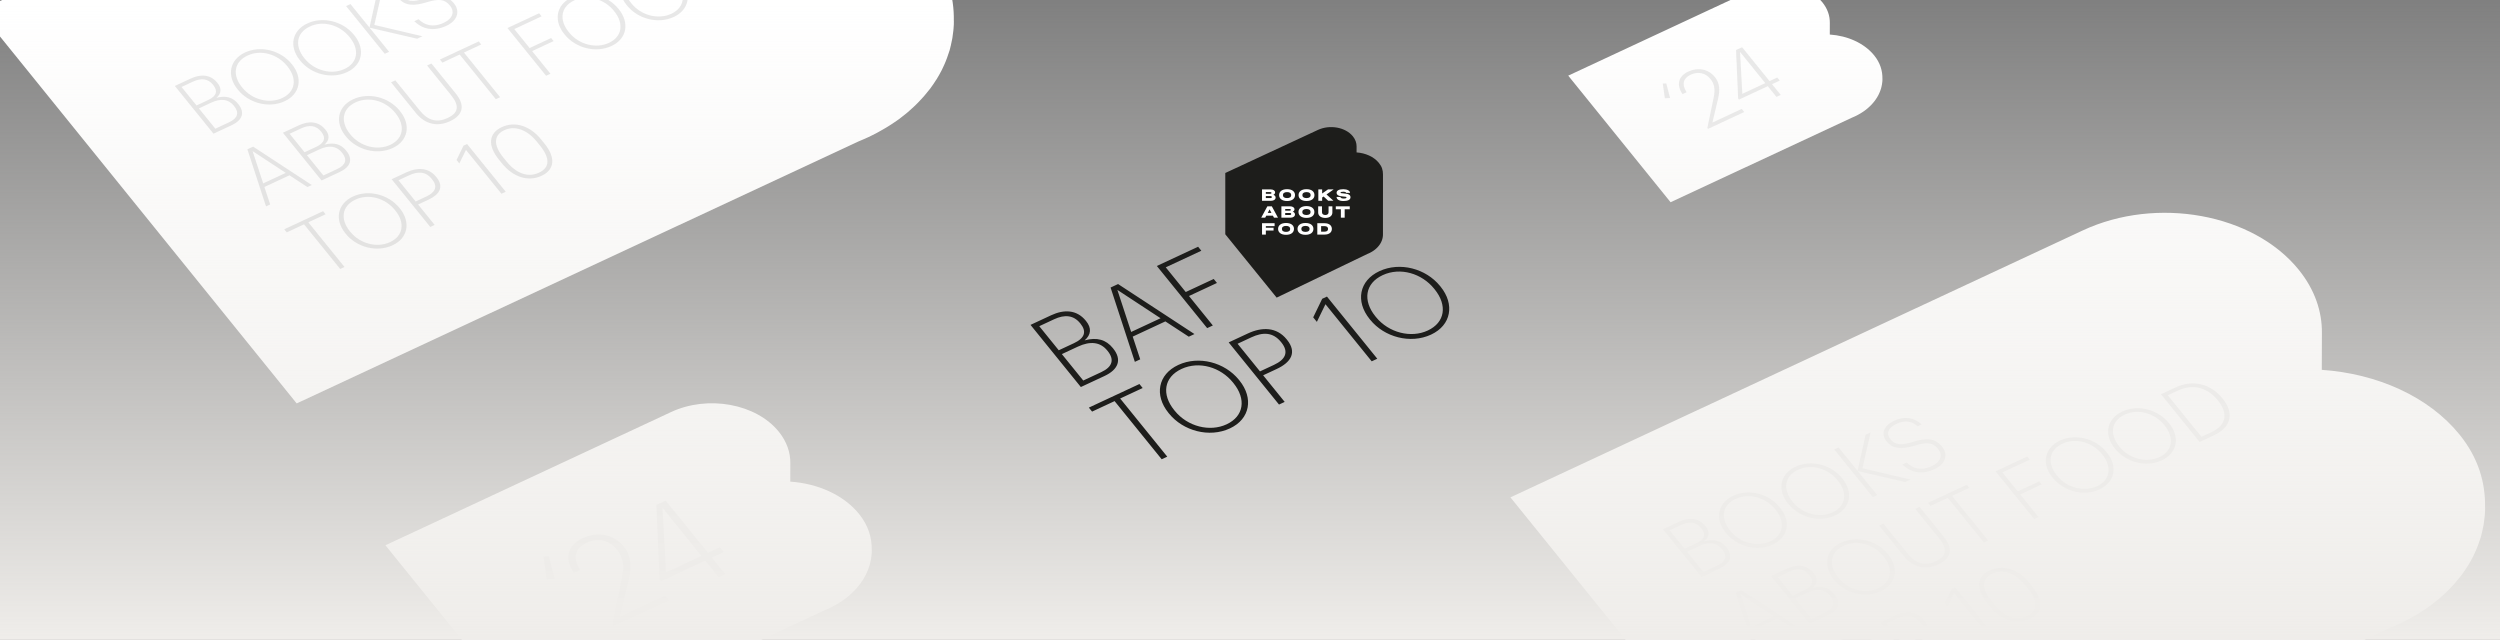 <svg width="1680" height="430" viewBox="0 0 1680 430" fill="none" xmlns="http://www.w3.org/2000/svg">
<rect x="0" y="0" width="1680" height="430" fill="#808080" stroke="none"/>
<g clip-path="url(#clip0_4115_35608)">
<path d="M1669.96 341.072C1670.28 324.211 1665.39 307.625 1652.9 292.142C1632.02 266.299 1597.12 251.052 1560.24 248.531L1560.32 223.357C1560.32 223.357 1560.32 223.633 1560.32 223.79C1560.48 209.253 1555.48 194.519 1544.72 181.242C1514.23 143.54 1449.3 131.682 1399.62 154.847L1015 334.217L1228.37 598.093L1606.1 421.953C1608.19 421.086 1610.28 420.219 1612.28 419.274C1614.41 418.289 1616.5 417.225 1618.51 416.161C1619.14 415.807 1619.77 415.452 1620.4 415.098C1621.78 414.349 1623.12 413.561 1624.46 412.773C1625.17 412.34 1625.84 411.907 1626.51 411.513C1627.77 410.725 1628.95 409.937 1630.17 409.109C1630.8 408.676 1631.43 408.243 1632.06 407.809C1632.38 407.612 1632.69 407.376 1632.97 407.179C1633.52 406.785 1634.03 406.312 1634.58 405.918C1635.76 405.012 1636.95 404.106 1638.09 403.161C1638.88 402.53 1639.63 401.861 1640.37 401.191C1641.44 400.245 1642.5 399.3 1643.49 398.354C1644.2 397.685 1644.9 396.975 1645.57 396.306C1646.56 395.321 1647.5 394.336 1648.41 393.312C1649.04 392.602 1649.67 391.933 1650.3 391.184C1651.21 390.12 1652.07 389.017 1652.94 387.954C1653.34 387.442 1653.77 386.969 1654.16 386.457C1654.28 386.299 1654.4 386.102 1654.52 385.945C1655.74 384.29 1656.88 382.635 1657.94 380.902C1658.1 380.665 1658.26 380.468 1658.42 380.232C1659.6 378.302 1660.7 376.332 1661.73 374.362C1662.04 373.771 1662.32 373.141 1662.59 372.55C1663.26 371.132 1663.93 369.713 1664.48 368.295C1664.8 367.547 1665.08 366.798 1665.35 366.049C1665.86 364.71 1666.3 363.371 1666.73 362.031C1666.85 361.598 1667.05 361.164 1667.16 360.731C1667.32 360.219 1667.44 359.707 1667.56 359.155C1667.72 358.643 1667.83 358.091 1667.95 357.579C1668.31 356.161 1668.58 354.703 1668.86 353.285C1668.9 353.009 1668.98 352.734 1669.02 352.458C1669.29 350.764 1669.53 349.03 1669.68 347.336C1669.72 346.864 1669.76 346.391 1669.8 345.918C1669.84 345.17 1669.92 344.382 1669.96 343.633C1669.96 342.806 1670 341.978 1670 341.112L1669.96 341.072Z" fill="white"/>
<path d="M640.961 14.072C641.276 -2.789 636.391 -19.375 623.902 -34.858C603.022 -60.702 568.117 -75.948 531.242 -78.469L531.321 -103.643C531.321 -103.643 531.321 -103.367 531.321 -103.21C531.479 -117.747 526.476 -132.481 515.72 -145.758C485.228 -183.46 420.303 -195.318 370.624 -172.153L-14 7.217L199.369 271.093L577.099 94.953C579.188 94.086 581.276 93.219 583.285 92.274C585.412 91.289 587.5 90.225 589.509 89.161C590.14 88.807 590.77 88.452 591.4 88.098C592.779 87.349 594.119 86.561 595.458 85.773C596.167 85.34 596.837 84.907 597.507 84.513C598.767 83.725 599.949 82.937 601.171 82.109C601.801 81.676 602.431 81.243 603.062 80.809C603.377 80.612 603.692 80.376 603.968 80.179C604.519 79.785 605.031 79.312 605.583 78.918C606.765 78.012 607.947 77.106 609.089 76.161C609.877 75.53 610.626 74.861 611.374 74.191C612.438 73.245 613.501 72.3 614.486 71.354C615.195 70.684 615.905 69.975 616.574 69.306C617.559 68.321 618.505 67.336 619.411 66.312C620.041 65.602 620.672 64.933 621.302 64.184C622.208 63.12 623.075 62.017 623.942 60.954C624.336 60.442 624.769 59.969 625.163 59.457C625.281 59.299 625.399 59.102 625.517 58.944C626.739 57.29 627.881 55.635 628.945 53.902C629.102 53.665 629.26 53.468 629.418 53.232C630.599 51.302 631.703 49.332 632.727 47.362C633.042 46.771 633.318 46.141 633.594 45.55C634.263 44.132 634.933 42.713 635.485 41.295C635.8 40.547 636.076 39.798 636.351 39.05C636.863 37.71 637.297 36.37 637.73 35.031C637.848 34.598 638.045 34.164 638.164 33.731C638.321 33.219 638.439 32.707 638.557 32.155C638.715 31.643 638.833 31.091 638.951 30.579C639.306 29.161 639.582 27.703 639.857 26.285C639.897 26.009 639.976 25.734 640.015 25.458C640.291 23.764 640.527 22.03 640.685 20.336C640.724 19.864 640.764 19.391 640.803 18.918C640.842 18.169 640.921 17.382 640.961 16.633C640.961 15.806 641 14.979 641 14.112L640.961 14.072Z" fill="white"/>
<path d="M585.827 369.839C585.985 361.425 583.547 353.148 577.315 345.422C566.896 332.526 549.478 324.918 531.078 323.66L531.117 311.098C531.117 311.098 531.117 311.236 531.117 311.315C531.196 304.06 528.699 296.708 523.332 290.083C508.116 271.27 475.718 265.352 450.929 276.912L259 366.418L365.472 498.093L553.96 410.198C555.002 409.766 556.044 409.333 557.047 408.861C558.108 408.37 559.15 407.839 560.153 407.308C560.467 407.131 560.782 406.954 561.097 406.778C561.785 406.404 562.453 406.011 563.121 405.618C563.475 405.401 563.809 405.185 564.144 404.989C564.773 404.595 565.363 404.202 565.972 403.789C566.287 403.573 566.601 403.357 566.916 403.141C567.073 403.042 567.23 402.924 567.368 402.826C567.643 402.63 567.899 402.394 568.174 402.197C568.764 401.745 569.353 401.293 569.923 400.821C570.317 400.506 570.69 400.172 571.064 399.838C571.594 399.366 572.125 398.894 572.617 398.423C572.97 398.088 573.324 397.734 573.659 397.4C574.15 396.909 574.622 396.417 575.074 395.906C575.388 395.552 575.703 395.218 576.018 394.845C576.47 394.314 576.902 393.763 577.335 393.233C577.531 392.977 577.748 392.741 577.944 392.486C578.003 392.407 578.062 392.309 578.121 392.23C578.731 391.404 579.301 390.579 579.831 389.714C579.91 389.596 579.989 389.497 580.067 389.38C580.657 388.416 581.207 387.433 581.719 386.45C581.876 386.155 582.014 385.841 582.151 385.546C582.485 384.838 582.82 384.131 583.095 383.423C583.252 383.049 583.39 382.676 583.527 382.302C583.783 381.634 583.999 380.966 584.215 380.297C584.274 380.081 584.373 379.865 584.432 379.648C584.51 379.393 584.569 379.137 584.628 378.862C584.707 378.607 584.766 378.331 584.825 378.076C585.002 377.368 585.139 376.641 585.277 375.933C585.297 375.795 585.336 375.658 585.356 375.52C585.493 374.675 585.611 373.81 585.69 372.964C585.709 372.729 585.729 372.493 585.749 372.257C585.768 371.883 585.808 371.49 585.827 371.117C585.827 370.704 585.847 370.291 585.847 369.858L585.827 369.839Z" fill="white"/>
<path d="M1264.99 53.045C1265.09 47.609 1263.51 42.263 1259.49 37.272C1252.76 28.94 1241.51 24.025 1229.62 23.212L1229.64 15.097C1229.64 15.097 1229.64 15.186 1229.64 15.237C1229.69 10.55 1228.08 5.801 1224.61 1.521C1214.78 -10.633 1193.85 -14.456 1177.84 -6.989L1053.85 50.835L1122.63 135.901L1244.4 79.119C1245.07 78.839 1245.75 78.56 1246.39 78.255C1247.08 77.938 1247.75 77.595 1248.4 77.252C1248.6 77.137 1248.81 77.023 1249.01 76.909C1249.46 76.668 1249.89 76.413 1250.32 76.159C1250.55 76.02 1250.76 75.88 1250.98 75.753C1251.39 75.499 1251.77 75.245 1252.16 74.978C1252.36 74.839 1252.57 74.699 1252.77 74.559C1252.87 74.496 1252.97 74.419 1253.06 74.356C1253.24 74.229 1253.41 74.077 1253.58 73.95C1253.96 73.657 1254.35 73.365 1254.71 73.061C1254.97 72.857 1255.21 72.641 1255.45 72.426C1255.79 72.121 1256.14 71.816 1256.45 71.511C1256.68 71.295 1256.91 71.067 1257.13 70.851C1257.44 70.533 1257.75 70.216 1258.04 69.886C1258.24 69.657 1258.45 69.441 1258.65 69.2C1258.94 68.857 1259.22 68.501 1259.5 68.158C1259.63 67.993 1259.77 67.841 1259.9 67.676C1259.93 67.625 1259.97 67.561 1260.01 67.511C1260.4 66.977 1260.77 66.444 1261.11 65.885C1261.17 65.809 1261.22 65.745 1261.27 65.669C1261.65 65.047 1262 64.412 1262.33 63.777C1262.44 63.586 1262.52 63.383 1262.61 63.193C1262.83 62.735 1263.04 62.278 1263.22 61.821C1263.32 61.58 1263.41 61.338 1263.5 61.097C1263.67 60.665 1263.81 60.233 1263.95 59.802C1263.98 59.662 1264.05 59.522 1264.09 59.383C1264.14 59.217 1264.18 59.052 1264.21 58.874C1264.26 58.709 1264.3 58.532 1264.34 58.367C1264.45 57.909 1264.54 57.439 1264.63 56.982C1264.65 56.893 1264.67 56.804 1264.68 56.715C1264.77 56.169 1264.85 55.611 1264.9 55.065C1264.91 54.912 1264.92 54.76 1264.94 54.607C1264.95 54.366 1264.98 54.112 1264.99 53.871C1264.99 53.604 1265 53.337 1265 53.058L1264.99 53.045Z" fill="white"/>
<path opacity="0.1" d="M1143.47 387.745L1117.5 355.674L1128.12 350.722C1134.71 347.649 1141.32 347.717 1146.04 353.548L1146.19 353.727C1149.06 357.271 1148.82 360.717 1145.44 363.656C1151.76 361.943 1156.45 363.28 1159.97 367.631L1160.11 367.81C1164.87 373.686 1162.77 378.744 1155.66 382.061L1143.47 387.745ZM1132.07 368.775L1139.87 365.141C1145.57 362.482 1146.54 359.061 1143.27 355.024L1143.13 354.845C1139.75 350.673 1135.19 350.204 1129.7 352.765L1122.01 356.351L1132.07 368.775ZM1144.71 384.385L1153.97 380.067C1159.83 377.335 1160.89 373.568 1157.29 369.127L1157.14 368.948C1153.58 364.552 1148.47 363.846 1141.93 366.895L1133.67 370.749L1144.71 384.385ZM1191.34 365.916C1180.67 370.892 1167.19 367.231 1159.92 358.261L1159.63 357.902C1152.26 348.796 1154.17 338.079 1164.69 333.176C1175.25 328.249 1188.66 331.82 1195.96 340.835L1196.25 341.194C1203.59 350.255 1201.8 361.037 1191.34 365.916ZM1189.63 363.808C1198.58 359.637 1199.83 350.772 1193.18 342.564L1192.89 342.205C1186.57 334.401 1175.51 330.971 1166.36 335.24C1157.2 339.508 1156.04 348.393 1162.58 356.467L1162.87 356.825C1169.48 364.989 1180.95 367.857 1189.63 363.808ZM1233.23 346.383C1222.56 351.359 1209.07 347.699 1201.81 338.728L1201.52 338.369C1194.14 329.264 1196.06 318.547 1206.57 313.644C1217.14 308.717 1230.55 312.287 1237.85 321.303L1238.14 321.662C1245.48 330.722 1243.69 341.505 1233.23 346.383ZM1231.52 344.275C1240.47 340.104 1241.72 331.24 1235.07 323.032L1234.78 322.673C1228.46 314.868 1217.4 311.439 1208.24 315.707C1199.09 319.976 1197.93 328.86 1204.46 336.934L1204.75 337.293C1211.36 345.456 1222.84 348.324 1231.52 344.275ZM1258.56 334.078L1232.59 302.007L1235.52 300.641L1248.3 316.43L1253.67 292.177L1257.02 290.616L1251.56 314.665L1283.88 322.272L1280.32 323.931L1248.38 316.519L1261.49 332.712L1258.56 334.078ZM1300.03 315.233C1290.77 319.55 1283.41 317.049 1278.38 312.167L1281.26 310.826C1285.15 314.57 1290.57 316.804 1298.36 313.17C1304.22 310.438 1305.68 305.742 1302.48 301.795C1298.85 297.309 1295.07 296.91 1286.73 299.436C1277.74 302.209 1271.93 301.706 1267.82 296.638C1263.79 291.659 1265.79 286.031 1272.8 282.762C1279.76 279.518 1286.39 280.502 1291.37 285.226L1288.7 286.47C1284.58 282.892 1280.01 282.24 1274.47 284.825C1268.72 287.508 1267.27 291.333 1270.4 295.19C1273.23 298.689 1276.8 299.621 1285.39 296.974C1294.63 294.147 1300.29 294.288 1305.16 300.298C1309.26 305.367 1307.56 311.721 1300.03 315.233ZM1178.77 436.59L1166.24 398.25L1170.12 396.445L1209.53 422.247L1206.6 423.613L1194.51 415.717L1177.67 423.571L1181.54 435.297L1178.77 436.59ZM1169.75 399.46L1176.87 421.163L1192.04 414.089L1169.75 399.46ZM1216.08 419.191L1190.11 387.12L1200.73 382.169C1207.32 379.095 1213.93 379.163 1218.66 384.994L1218.8 385.174C1221.67 388.717 1221.44 392.164 1218.05 395.102C1224.37 393.389 1229.06 394.726 1232.58 399.077L1232.73 399.256C1237.49 405.132 1235.38 410.19 1228.27 413.508L1216.08 419.191ZM1204.69 400.222L1212.48 396.587C1218.18 393.929 1219.16 390.507 1215.89 386.47L1215.74 386.291C1212.37 382.12 1207.81 381.651 1202.31 384.212L1194.62 387.797L1204.69 400.222ZM1217.33 415.831L1226.58 411.514C1232.44 408.782 1233.5 405.014 1229.9 400.574L1229.76 400.394C1226.2 395.998 1221.09 395.292 1214.55 398.341L1206.28 402.195L1217.33 415.831ZM1263.95 397.362C1253.28 402.338 1239.8 398.678 1232.53 389.707L1232.24 389.348C1224.87 380.243 1226.79 369.525 1237.3 364.623C1247.87 359.696 1261.28 363.266 1268.58 372.282L1268.87 372.641C1276.21 381.701 1274.42 392.484 1263.95 397.362ZM1262.25 395.254C1271.19 391.083 1272.45 382.219 1265.8 374.01L1265.51 373.652C1259.19 365.847 1248.12 362.417 1238.97 366.686C1229.82 370.955 1228.65 379.839 1235.19 387.913L1235.48 388.272C1242.09 396.435 1253.56 399.303 1262.25 395.254ZM1302.41 379.37C1293.98 383.297 1285.67 381.488 1279.46 373.818L1262.79 353.23L1265.67 351.888L1282.12 372.207C1287.68 379.07 1293.79 380.482 1300.75 377.238C1307.92 373.896 1309.13 369.253 1302.99 361.672L1287.01 341.937L1289.94 340.571L1306.21 360.665C1312.42 368.335 1311.72 375.028 1302.41 379.37ZM1333.21 364.575L1308.91 334.568L1297.3 339.983L1295.62 337.92L1321.73 325.748L1323.4 327.811L1311.78 333.226L1336.08 363.233L1333.21 364.575ZM1366.98 348.826L1341.01 316.756L1362.3 306.828L1363.97 308.891L1345.61 317.453L1355.93 330.191L1370.36 323.459L1372.03 325.523L1357.6 332.255L1369.91 347.46L1366.98 348.826ZM1410.92 328.831C1400.25 333.807 1386.76 330.147 1379.5 321.176L1379.21 320.818C1371.84 311.712 1373.75 300.995 1384.26 296.092C1394.83 291.165 1408.24 294.735 1415.54 303.751L1415.83 304.11C1423.17 313.17 1421.38 323.953 1410.92 328.831ZM1409.21 326.723C1418.16 322.552 1419.41 313.688 1412.76 305.48L1412.47 305.121C1406.15 297.316 1395.09 293.887 1385.93 298.155C1376.78 302.424 1375.62 311.309 1382.15 319.382L1382.44 319.741C1389.06 327.905 1400.53 330.772 1409.21 326.723ZM1452.81 309.299C1442.14 314.275 1428.65 310.615 1421.39 301.644L1421.1 301.285C1413.72 292.18 1415.64 281.462 1426.15 276.56C1436.72 271.632 1450.13 275.203 1457.43 284.219L1457.72 284.577C1465.06 293.638 1463.27 304.421 1452.81 309.299ZM1451.1 307.191C1460.04 303.02 1461.3 294.155 1454.65 285.947L1454.36 285.588C1448.04 277.784 1436.98 274.354 1427.82 278.623C1418.67 282.891 1417.5 291.776 1424.04 299.85L1424.33 300.209C1430.94 308.372 1442.42 311.24 1451.1 307.191ZM1478.14 296.993L1452.17 264.923L1461.9 260.386C1474.24 254.63 1486.04 258.52 1493.27 267.446L1493.59 267.85C1500.78 276.731 1500.52 286.554 1487.76 292.505L1478.14 296.993ZM1479.39 293.564L1485.99 290.491C1496.6 285.539 1497.13 277.383 1490.52 269.22L1490.23 268.861C1483.84 260.967 1474.29 257.449 1463.3 262.571L1456.77 265.62L1479.39 293.564ZM1228.62 478.654L1204.32 448.646L1192.7 454.061L1191.03 451.998L1217.13 439.827L1218.81 441.89L1207.19 447.305L1231.49 477.312L1228.62 478.654ZM1263.83 462.728C1253.16 467.704 1239.67 464.044 1232.41 455.073L1232.12 454.714C1224.74 445.609 1226.66 434.892 1237.17 429.989C1247.74 425.062 1261.15 428.632 1268.45 437.648L1268.74 438.007C1276.08 447.067 1274.29 457.85 1263.83 462.728ZM1262.12 460.62C1271.06 456.449 1272.32 447.585 1265.67 439.377L1265.38 439.018C1259.06 431.213 1248 427.784 1238.84 432.052C1229.69 436.321 1228.52 445.206 1235.06 453.279L1235.35 453.638C1241.96 461.802 1253.44 464.669 1262.12 460.62ZM1289.16 450.423L1263.19 418.352L1273.07 413.742C1280.34 410.352 1287.87 410.303 1293.14 416.806L1293.28 416.986C1298.62 423.579 1295.25 428.673 1287.98 432.063L1280.97 435.332L1292.09 449.057L1289.16 450.423ZM1279.34 433.313L1286.56 429.947C1292.57 427.142 1294.35 423.286 1290.35 418.352L1290.21 418.172C1285.99 412.969 1280.76 413.001 1274.9 415.732L1267.79 419.05L1279.34 433.313ZM1336.99 428.118L1313.13 398.649L1308.69 407.763L1306.8 405.431L1311.44 395.853L1313.9 394.706L1339.87 426.777L1336.99 428.118ZM1363.91 416.058C1355.02 420.204 1344.92 417.069 1337.36 407.739L1335.18 405.048C1327.59 395.674 1328.31 387.489 1337.2 383.343C1346.1 379.196 1356.22 382.445 1363.63 391.596L1365.85 394.332C1373.4 403.661 1372.96 411.838 1363.91 416.058ZM1362.21 413.949C1369.58 410.51 1369.73 404.199 1362.83 395.677L1360.65 392.986C1354.29 385.137 1346.04 382.064 1338.88 385.406C1331.76 388.723 1331.44 395.36 1338.13 403.613L1340.34 406.349C1347.24 414.871 1355.09 417.267 1362.21 413.949Z" fill="#1D1D1B"/>
<path opacity="0.1" d="M1122.28 65.859L1118.78 66.071L1117.38 56.157L1119.74 56.045L1122.28 65.859ZM1147.81 86.582L1147.34 85.999L1151.56 65.677C1152.7 60.324 1152.23 56.531 1149.43 53.077C1145.98 48.816 1140.95 47.947 1136.14 50.191C1131.33 52.435 1129.85 56.398 1133.37 61.987L1130.65 63.255C1126.32 56.932 1127.93 51.177 1134.47 48.128C1140.9 45.127 1147.93 46.239 1152.43 51.801C1155.59 55.703 1155.99 60.462 1154.51 66.466L1150.74 82.372L1170.46 73.176L1172.13 75.24L1147.81 86.582ZM1193.79 65.14L1187.94 57.918L1168.64 66.919L1168.03 66.156L1166.62 33.63L1170.7 31.728L1189.15 54.513L1194.33 52.099L1196 54.162L1190.82 56.577L1196.67 63.798L1193.79 65.14ZM1170.84 63.05L1186.27 55.855L1169.31 34.908L1170.84 63.05Z" fill="#1D1D1B"/>
<path opacity="0.1" d="M372.759 388.975L367.362 389.302L365.207 374.027L368.843 373.855L372.759 388.975ZM412.086 420.903L411.358 420.005L417.868 388.694C419.628 380.448 418.891 374.603 414.582 369.282C409.266 362.717 401.521 361.378 394.106 364.836C386.692 368.293 384.419 374.398 389.838 383.01L385.647 384.964C378.979 375.221 381.458 366.354 391.532 361.657C401.445 357.034 412.268 358.747 419.207 367.316C424.076 373.328 424.685 380.66 422.405 389.911L416.604 414.417L446.987 400.249L449.561 403.428L412.086 420.903ZM482.932 387.867L473.922 376.741L444.183 390.608L443.232 389.433L441.066 339.32L447.352 336.389L475.78 371.495L483.759 367.775L486.333 370.954L478.354 374.674L487.364 385.8L482.932 387.867ZM447.573 384.648L471.348 373.562L445.214 341.289L447.573 384.648Z" fill="#1D1D1B"/>
<rect width="1680" height="430" fill="url(#paint0_linear_4115_35608)"/>
<path opacity="0.1" d="M143.465 89.833L117.495 57.763L128.114 52.811C134.704 49.738 141.317 49.806 146.039 55.637L146.184 55.816C149.053 59.36 148.818 62.806 145.432 65.744C151.756 64.032 156.442 65.369 159.965 69.719L160.11 69.899C164.868 75.775 162.767 80.833 155.653 84.15L143.465 89.833ZM132.068 70.864L139.862 67.23C145.563 64.571 146.54 61.15 143.271 57.113L143.125 56.934C139.748 52.762 135.188 52.293 129.696 54.854L122.006 58.44L132.068 70.864ZM144.708 86.473L153.966 82.156C159.825 79.424 160.881 75.657 157.285 71.216L157.14 71.037C153.581 66.641 148.469 65.935 141.93 68.984L133.666 72.838L144.708 86.473ZM191.337 68.005C180.666 72.981 167.181 69.32 159.917 60.349L159.626 59.991C152.253 50.885 154.167 40.168 164.681 35.265C175.248 30.338 188.66 33.909 195.961 42.924L196.251 43.283C203.588 52.343 201.799 63.126 191.337 68.005ZM189.63 65.896C198.575 61.725 199.828 52.861 193.181 44.653L192.89 44.294C186.57 36.489 175.506 33.06 166.352 37.328C157.198 41.597 156.034 50.482 162.572 58.556L162.862 58.914C169.473 67.078 180.947 69.945 189.63 65.896ZM233.225 48.472C222.554 53.448 209.069 49.788 201.805 40.817L201.514 40.458C194.141 31.353 196.055 20.635 206.569 15.733C217.135 10.806 230.547 14.376 237.848 23.392L238.139 23.75C245.476 32.811 243.687 43.594 233.225 48.472ZM231.518 46.364C240.462 42.193 241.715 33.329 235.069 25.12L234.778 24.762C228.458 16.957 217.394 13.527 208.24 17.796C199.086 22.064 197.921 30.949 204.459 39.023L204.75 39.382C211.361 47.545 222.835 50.413 231.518 46.364ZM258.554 36.166L232.584 4.096L235.513 2.73L248.298 18.519L253.664 -5.734L257.012 -7.295L251.553 16.754L283.871 24.361L280.314 26.02L248.371 18.608L261.483 34.801L258.554 36.166ZM300.027 17.322C290.768 21.639 283.41 19.138 278.376 14.256L281.253 12.915C285.15 16.659 290.562 18.893 298.356 15.259C304.214 12.527 305.672 7.831 302.476 3.884C298.843 -0.602 295.061 -1.001 286.73 1.525C277.734 4.298 271.922 3.795 267.818 -1.273C263.786 -6.252 265.786 -11.881 272.795 -15.149C279.752 -18.393 286.386 -17.409 291.364 -12.686L288.696 -11.442C284.574 -15.019 280.011 -15.671 274.466 -13.086C268.712 -10.403 267.269 -6.579 270.393 -2.721C273.226 0.777 276.791 1.71 285.384 -0.938C294.626 -3.764 300.288 -3.623 305.155 2.387C309.259 7.455 307.559 13.809 300.027 17.322ZM178.767 138.678L166.241 100.339L170.111 98.534L209.525 124.336L206.596 125.702L194.509 117.806L177.665 125.66L181.54 137.386L178.767 138.678ZM169.742 101.549L176.868 123.251L192.037 116.178L169.742 101.549ZM216.079 121.28L190.109 89.209L200.727 84.258C207.318 81.184 213.931 81.252 218.653 87.083L218.798 87.263C221.667 90.806 221.432 94.253 218.046 97.191C224.37 95.478 229.055 96.815 232.579 101.166L232.724 101.345C237.482 107.221 235.381 112.279 228.267 115.596L216.079 121.28ZM204.681 102.311L212.475 98.676C218.177 96.018 219.154 92.596 215.885 88.559L215.739 88.38C212.361 84.209 207.802 83.739 202.31 86.3L194.62 89.886L204.681 102.311ZM217.321 117.92L226.58 113.602C232.439 110.871 233.495 107.103 229.899 102.662L229.754 102.483C226.194 98.087 221.083 97.381 214.544 100.43L206.28 104.284L217.321 117.92ZM263.951 99.451C253.28 104.427 239.795 100.767 232.531 91.796L232.24 91.437C224.867 82.332 226.781 71.614 237.295 66.712C247.861 61.784 261.274 65.355 268.574 74.371L268.865 74.729C276.202 83.79 274.413 94.573 263.951 99.451ZM262.244 97.343C271.189 93.172 272.442 84.308 265.795 76.099L265.504 75.74C259.184 67.936 248.12 64.506 238.966 68.775C229.812 73.043 228.648 81.928 235.186 90.002L235.476 90.361C242.087 98.524 253.561 101.392 262.244 97.343ZM302.402 81.459C293.981 85.386 285.67 83.577 279.459 75.907L262.787 55.319L265.664 53.977L282.118 74.296C287.675 81.159 293.79 82.571 300.748 79.326C307.914 75.985 309.126 71.341 302.987 63.761L287.006 44.026L289.935 42.66L306.207 62.754C312.418 70.424 311.713 77.117 302.402 81.459ZM333.203 66.664L308.904 36.657L297.291 42.072L295.62 40.008L321.722 27.837L323.393 29.9L311.781 35.315L336.08 65.322L333.203 66.664ZM366.977 50.915L341.007 18.845L362.296 8.917L363.967 10.98L345.607 19.542L355.922 32.28L370.359 25.548L372.03 27.611L357.593 34.344L369.906 49.549L366.977 50.915ZM410.915 30.92C400.245 35.896 386.76 32.236 379.495 23.265L379.205 22.906C371.831 13.801 373.746 3.084 384.26 -1.819C394.826 -6.746 408.238 -3.176 415.539 5.84L415.829 6.199C423.166 15.259 421.377 26.042 410.915 30.92ZM409.208 28.812C418.153 24.641 419.406 15.777 412.759 7.569L412.469 7.21C406.149 -0.595 395.084 -4.024 385.93 0.244C376.776 4.513 375.612 13.398 382.15 21.471L382.441 21.83C389.051 29.993 400.525 32.861 409.208 28.812ZM452.803 11.388C442.132 16.364 428.647 12.703 421.383 3.733L421.092 3.374C413.719 -5.731 415.633 -16.449 426.147 -21.352C436.714 -26.279 450.126 -22.708 457.426 -13.693L457.717 -13.334C465.054 -4.273 463.265 6.509 452.803 11.388ZM451.096 9.28C460.041 5.109 461.294 -3.756 454.647 -11.964L454.356 -12.323C448.036 -20.127 436.972 -23.557 427.818 -19.288C418.664 -15.02 417.5 -6.135 424.038 1.939L424.328 2.297C430.939 10.461 442.413 13.329 451.096 9.28ZM478.132 -0.918L452.162 -32.988L461.892 -37.525C474.236 -43.282 486.034 -39.391 493.262 -30.465L493.589 -30.061C500.781 -21.18 500.52 -11.357 487.757 -5.406L478.132 -0.918ZM479.391 -4.347L485.982 -7.42C496.6 -12.372 497.13 -20.528 490.519 -28.691L490.228 -29.05C483.836 -36.944 474.286 -40.462 463.301 -35.34L456.762 -32.291L479.391 -4.347ZM228.612 180.742L204.312 150.735L192.7 156.15L191.029 154.087L217.131 141.915L218.802 143.979L207.189 149.394L231.488 179.401L228.612 180.742ZM263.823 164.817C253.152 169.793 239.668 166.133 232.403 157.162L232.113 156.803C224.739 147.698 226.653 136.981 237.167 132.078C247.734 127.151 261.146 130.721 268.447 139.737L268.737 140.096C276.074 149.156 274.285 159.939 263.823 164.817ZM262.116 162.709C271.061 158.538 272.314 149.674 265.667 141.466L265.376 141.107C259.056 133.302 247.992 129.873 238.838 134.141C229.684 138.41 228.52 147.294 235.058 155.368L235.348 155.727C241.959 163.89 253.433 166.758 262.116 162.709ZM289.153 152.512L263.182 120.441L273.069 115.831C280.34 112.441 287.866 112.391 293.133 118.895L293.278 119.075C298.617 125.668 295.248 130.762 287.977 134.152L280.967 137.421L292.082 151.146L289.153 152.512ZM279.333 135.402L286.551 132.036C292.567 129.231 294.344 125.375 290.349 120.441L290.203 120.261C285.99 115.058 280.755 115.089 274.896 117.821L267.782 121.139L279.333 135.402ZM336.985 130.207L313.121 100.738L308.684 109.852L306.795 107.519L311.433 97.942L313.892 96.795L339.862 128.866L336.985 130.207ZM363.909 118.146C355.017 122.293 344.911 119.158 337.356 109.828L335.177 107.137C327.586 97.763 328.308 89.578 337.201 85.431C346.093 81.285 356.219 84.534 363.629 93.684L365.844 96.421C373.399 105.75 372.959 113.927 363.909 118.146ZM362.202 116.038C369.578 112.599 369.728 106.288 362.826 97.766L360.647 95.075C354.291 87.225 346.038 84.153 338.872 87.495C331.758 90.812 331.439 97.449 338.122 105.702L340.338 108.438C347.239 116.96 355.088 119.356 362.202 116.038Z" fill="#1D1D1B"/>
<g clip-path="url(#clip1_4115_35608)">
<path d="M929.37 117.44C929.37 114.156 928.615 111.951 926.598 109.459C923.217 105.289 917.571 102.836 911.612 102.424L911.628 98.364C911.628 98.364 911.628 98.41 911.628 98.434C911.651 96.089 910.841 93.713 909.104 91.57C904.166 85.491 893.659 83.581 885.622 87.316L823.398 116.244V157.448L857.91 200.003L919.019 170.594C919.362 170.454 919.697 170.315 920.024 170.167C920.367 170.004 920.702 169.841 921.029 169.662C921.13 169.608 921.231 169.546 921.332 169.492C921.55 169.367 921.776 169.243 921.987 169.119C922.096 169.049 922.213 168.979 922.322 168.909C922.524 168.785 922.719 168.653 922.913 168.521C923.015 168.451 923.116 168.381 923.217 168.311C923.264 168.28 923.319 168.242 923.365 168.211C923.459 168.141 923.537 168.071 923.622 168.009C923.817 167.861 924.004 167.714 924.191 167.566C924.315 167.465 924.44 167.357 924.557 167.248C924.728 167.1 924.9 166.945 925.063 166.79C925.18 166.681 925.289 166.572 925.406 166.456C925.562 166.301 925.717 166.138 925.865 165.975C925.967 165.858 926.076 165.749 926.169 165.633C926.317 165.462 926.457 165.284 926.598 165.113C926.66 165.035 926.73 164.95 926.792 164.872C926.816 164.841 926.831 164.818 926.855 164.787C927.049 164.523 927.236 164.251 927.408 163.979C927.431 163.94 927.462 163.909 927.478 163.87C927.672 163.56 927.851 163.242 928.015 162.923C928.062 162.822 928.108 162.729 928.155 162.628C928.264 162.403 928.366 162.17 928.467 161.945C928.513 161.821 928.56 161.704 928.607 161.58C928.685 161.363 928.763 161.153 928.825 160.936C928.848 160.866 928.88 160.796 928.895 160.726C928.919 160.641 928.934 160.555 928.957 160.478C928.981 160.392 929.004 160.307 929.02 160.221C929.074 159.988 929.129 159.756 929.168 159.53C929.176 159.484 929.183 159.437 929.191 159.398C929.238 159.127 929.269 158.847 929.3 158.568C929.3 158.49 929.308 158.42 929.316 158.342C929.324 158.218 929.339 158.094 929.339 157.97C929.339 157.838 929.347 157.698 929.347 157.566C929.347 157.566 929.362 117.401 929.362 117.456L929.37 117.44Z" fill="#1D1D1B"/>
<path fill-rule="evenodd" clip-rule="evenodd" d="M870.251 131.103C870.251 128.778 868.366 127.13 864.932 127.13C861.474 127.13 859.565 128.763 859.565 131.103C859.565 133.443 861.497 135.076 864.932 135.076C868.366 135.076 870.251 133.427 870.251 131.103ZM867.697 131.103C867.697 132.354 866.739 133.116 864.932 133.116C863.086 133.116 862.12 132.354 862.12 131.103C862.12 129.851 863.125 129.089 864.932 129.089C866.739 129.089 867.697 129.851 867.697 131.103ZM853.972 127.294H848.084H848.076V134.92H854.275C856.028 134.92 857.22 133.995 857.22 132.751C857.22 131.935 856.667 131.266 855.732 130.893C856.441 130.574 856.869 130.015 856.869 129.299C856.869 128.172 855.755 127.294 853.972 127.294ZM854.416 129.641C854.416 130.077 854.135 130.232 853.567 130.232H850.646V129.089H853.567C854.128 129.089 854.416 129.237 854.416 129.641ZM854.665 132.456C854.665 132.891 854.338 133.117 853.722 133.117H850.638V131.756H853.722C854.338 131.756 854.665 131.989 854.665 132.456ZM877.993 127.13C881.428 127.13 883.312 128.778 883.312 131.103C883.312 133.427 881.428 135.076 877.993 135.076C874.558 135.076 872.627 133.443 872.627 131.103C872.627 128.763 874.535 127.13 877.993 127.13ZM877.993 133.116C879.8 133.116 880.758 132.354 880.758 131.103C880.758 129.851 879.8 129.089 877.993 129.089C876.186 129.089 875.181 129.851 875.181 131.103C875.181 132.354 876.147 133.116 877.993 133.116ZM888.484 127.294H885.921V134.92H888.484V132.728L889.442 132.052L892.557 134.913H896.085L891.42 130.668L896.218 127.294H892.386L888.484 130.03V127.294ZM900.736 132.331C900.759 132.93 901.531 133.412 902.894 133.412C904.124 133.412 904.848 133.225 904.848 132.704C904.848 132.277 904.358 132.137 902.668 132.044C899.731 131.873 898.197 131.118 898.197 129.517C898.197 127.915 900.043 127.146 902.699 127.146C905.355 127.146 907.224 128.187 907.224 129.626H904.63C904.584 129.182 903.774 128.84 902.699 128.84C901.562 128.84 900.822 129.011 900.822 129.447C900.822 129.75 901.297 129.89 903.026 129.991C906.118 130.162 907.528 130.947 907.528 132.572C907.528 134.36 905.573 135.091 902.753 135.091C899.934 135.091 898.174 134.026 898.174 132.339H900.736V132.331ZM854.673 138.652H851.667L847.539 146.271H850.226L850.943 144.918H855.39L856.107 146.271H858.801L854.673 138.652ZM853.17 140.736L854.409 143.076H851.932L853.17 140.736ZM861.099 138.652H866.987C868.771 138.652 869.885 139.53 869.885 140.658C869.885 141.373 869.456 141.933 868.747 142.244C869.682 142.617 870.235 143.286 870.235 144.11C870.235 145.354 869.043 146.279 867.291 146.279H861.091V138.66L861.099 138.652ZM866.582 141.591C867.151 141.591 867.431 141.435 867.431 141C867.431 140.596 867.143 140.448 866.582 140.448H863.661V141.591H866.582ZM866.738 144.475C867.353 144.475 867.68 144.25 867.68 143.814C867.68 143.348 867.353 143.115 866.738 143.115H863.654V144.475H866.738ZM883.264 142.461C883.264 140.137 881.379 138.488 877.945 138.488C874.487 138.488 872.578 140.121 872.578 142.461C872.578 144.801 874.51 146.434 877.945 146.434C881.379 146.434 883.264 144.786 883.264 142.461ZM880.71 142.469C880.71 143.721 879.752 144.483 877.945 144.483C876.099 144.483 875.133 143.721 875.133 142.469C875.133 141.217 876.138 140.455 877.945 140.455C879.752 140.455 880.71 141.217 880.71 142.469ZM885.813 138.652H888.376V142.656C888.376 143.737 889.17 144.483 890.596 144.483C892.021 144.483 892.792 143.744 892.792 142.656V138.652H895.354V142.843C895.354 145.012 893.493 146.45 890.603 146.45C887.714 146.45 885.813 145.012 885.813 142.843V138.652ZM907.037 138.652H897.651V140.611H901.063V146.271H903.625V140.611H907.037V138.652ZM848.085 150.011H856.536V151.97H850.648V153.059H855.835V154.909H850.648V157.63H848.085V150.011ZM869.558 153.821C869.558 151.496 867.673 149.848 864.239 149.848C860.78 149.848 858.872 151.481 858.872 153.821C858.872 156.161 860.804 157.794 864.239 157.794C867.673 157.794 869.558 156.145 869.558 153.821ZM867.004 153.821C867.004 155.073 866.046 155.834 864.239 155.834C862.393 155.834 861.427 155.073 861.427 153.821C861.427 152.569 862.432 151.807 864.239 151.807C866.046 151.807 867.004 152.569 867.004 153.821ZM877.3 149.848C880.735 149.848 882.619 151.496 882.619 153.821C882.619 156.145 880.735 157.794 877.3 157.794C873.865 157.794 871.933 156.161 871.933 153.821C871.933 151.481 873.842 149.848 877.3 149.848ZM877.3 155.834C879.107 155.834 880.065 155.073 880.065 153.821C880.065 152.569 879.107 151.807 877.3 151.807C875.493 151.807 874.488 152.569 874.488 153.821C874.488 155.073 875.454 155.834 877.3 155.834ZM890.174 150.01H885.228V157.637H890.174C893.359 157.637 895.018 155.974 895.018 153.836C895.018 151.697 893.359 150.01 890.174 150.01ZM892.464 153.828C892.464 154.893 891.747 155.67 890.143 155.67V155.663H887.79V151.962H890.143C891.747 151.962 892.464 152.763 892.464 153.828Z" fill="white"/>
</g>
<path d="M726.327 260.085L692.505 218.318L706.334 211.869C714.917 207.867 723.529 207.955 729.678 215.549L729.868 215.783C733.605 220.397 733.298 224.886 728.889 228.713C737.124 226.482 743.226 228.223 747.815 233.889L748.004 234.123C754.201 241.775 751.464 248.363 742.199 252.683L726.327 260.085ZM711.483 235.38L721.633 230.647C729.059 227.185 730.331 222.729 726.073 217.471L725.884 217.238C721.485 211.805 715.547 211.194 708.394 214.53L698.38 219.199L711.483 235.38ZM727.945 255.709L740.003 250.086C747.632 246.528 749.008 241.622 744.325 235.838L744.136 235.605C739.5 229.88 732.843 228.961 724.328 232.931L713.564 237.951L727.945 255.709ZM762.623 243.159L746.308 193.229L751.349 190.878L802.679 224.481L798.864 226.26L783.123 215.976L761.187 226.205L766.233 241.476L762.623 243.159ZM750.869 194.804L760.149 223.068L779.904 213.856L750.869 194.804ZM811.215 220.5L777.393 178.734L805.119 165.805L807.295 168.492L783.384 179.642L796.818 196.232L815.62 187.464L817.796 190.151L798.994 198.919L815.03 218.722L811.215 220.5ZM780.649 308.625L749.003 269.545L733.88 276.598L731.704 273.91L765.698 258.059L767.874 260.746L752.75 267.798L784.396 306.878L780.649 308.625ZM826.507 287.885C812.61 294.365 795.048 289.598 785.587 277.915L785.209 277.448C775.606 265.59 778.099 251.632 791.792 245.247C805.553 238.83 823.02 243.48 832.528 255.222L832.907 255.689C842.462 267.489 840.132 281.532 826.507 287.885ZM824.284 285.139C835.933 279.707 837.565 268.163 828.908 257.473L828.53 257.006C820.299 246.842 805.89 242.375 793.968 247.934C782.046 253.493 780.53 265.064 789.045 275.579L789.423 276.046C798.032 286.678 812.975 290.413 824.284 285.139ZM859.494 271.859L825.672 230.092L838.548 224.088C848.017 219.673 857.819 219.609 864.678 228.079L864.867 228.312C871.821 236.899 867.432 243.533 857.963 247.948L848.835 252.205L863.309 270.08L859.494 271.859ZM846.706 249.576L856.107 245.193C863.941 241.539 866.256 236.517 861.052 230.091L860.863 229.858C855.376 223.081 848.558 223.122 840.928 226.68L831.663 231L846.706 249.576ZM921.789 242.811L890.71 204.432L884.931 216.301L882.471 213.263L888.512 200.79L891.713 199.297L925.535 241.064L921.789 242.811ZM961.69 224.848C947.793 231.329 930.231 226.562 920.77 214.879L920.392 214.411C910.789 202.553 913.282 188.595 926.975 182.21C940.736 175.794 958.203 180.444 967.711 192.185L968.09 192.652C977.645 204.452 975.315 218.495 961.69 224.848ZM959.467 222.103C971.116 216.671 972.748 205.126 964.091 194.436L963.713 193.969C955.482 183.805 941.072 179.338 929.151 184.897C917.229 190.457 915.713 202.028 924.227 212.542L924.606 213.01C933.215 223.641 948.158 227.376 959.467 222.103Z" fill="#1D1D1B"/>
</g>
<defs>
<linearGradient id="paint0_linear_4115_35608" x1="840" y1="0" x2="840" y2="430" gradientUnits="userSpaceOnUse">
<stop stop-color="#EFEDEA" stop-opacity="0"/>
<stop offset="1" stop-color="#EFEDEA"/>
</linearGradient>
<clipPath id="clip0_4115_35608">
<rect width="1680" height="430" fill="white"/>
</clipPath>
<clipPath id="clip1_4115_35608">
<rect width="105.972" height="114.597" fill="white" transform="translate(823.398 85.405)"/>
</clipPath>
</defs>
</svg>
